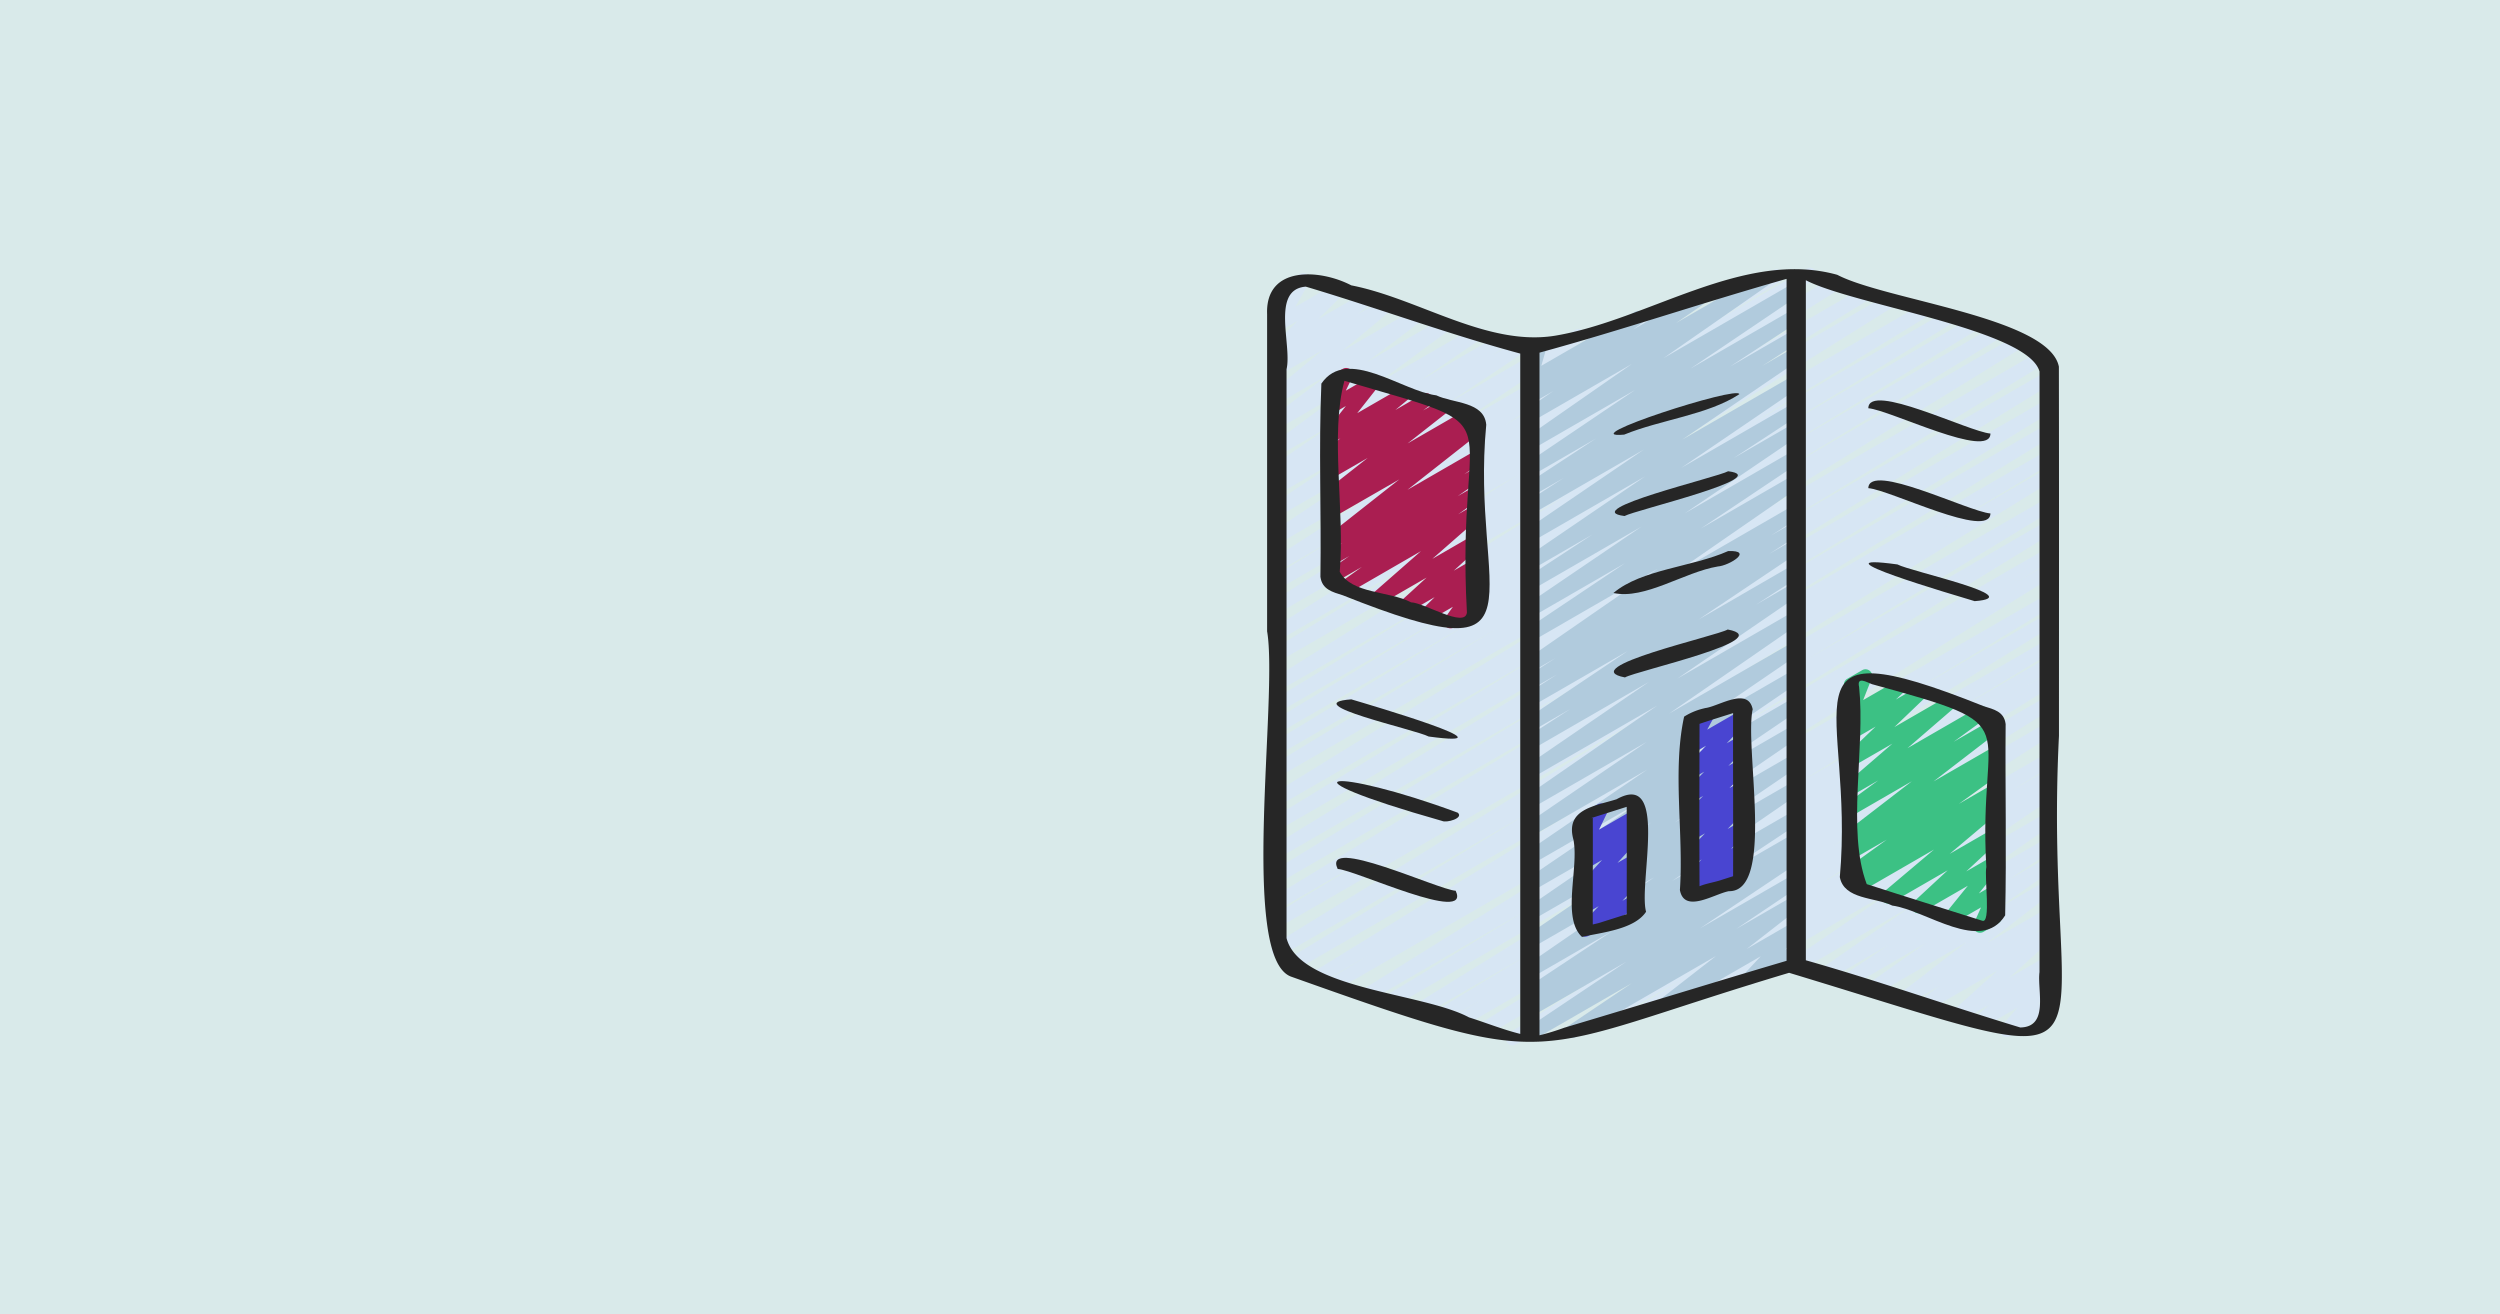 <svg xmlns="http://www.w3.org/2000/svg" width="525" height="276" viewBox="0 0 525 276">
  <g id="Grupo_161291" data-name="Grupo 161291" transform="translate(-790 -398)">
    <g id="Grupo_161290" data-name="Grupo 161290">
      <rect id="Image_Place_Holder" data-name="Image Place Holder" width="525" height="276" transform="translate(790 398)" fill="#d9eaea"/>
      <g id="folleto" transform="translate(1055.325 453.461)">
        <path id="Trazado_256282" data-name="Trazado 256282" d="M51.4,164.051a1.4,1.4,0,0,1-.744-2.584l46.453-29.085L45.952,161.917a1.4,1.4,0,1,1-1.435-2.4l37.1-22.882L40.7,160.261a1.4,1.4,0,0,1-1.424-2.405l5.434-3.286-7.789,4.486a1.4,1.4,0,0,1-1.424-2.405L55.334,144.6,32.642,157.7a1.4,1.4,0,0,1-1.435-2.4l53.274-32.939L26.6,155.787a1.4,1.4,0,1,1-1.426-2.405l29.706-18.036L22,154.327a1.4,1.4,0,0,1-1.435-2.4l69.181-42.982L14.987,152.106a1.4,1.4,0,0,1-1.415-2.411l7.738-4.645L11.18,150.9a1.4,1.4,0,0,1-1.432-2.4l67.361-41.413L5.064,148.677a1.4,1.4,0,1,1-1.426-2.405l51.618-31.345-52.48,30.3a1.4,1.4,0,0,1-1.429-2.4l77.787-47.9L2.662,139.079a1.4,1.4,0,0,1-1.421-2.411l23.31-14L2.662,135.306a1.4,1.4,0,0,1-1.426-2.4L69.044,91.429,2.662,129.755a1.4,1.4,0,1,1-1.426-2.405L63.7,89.256,2.662,124.5a1.4,1.4,0,0,1-1.429-2.4l73.1-44.862L2.662,118.616a1.4,1.4,0,0,1-1.424-2.4L59.661,80.648l-57,32.909a1.4,1.4,0,1,1-1.432-2.4L74.668,65.882,2.662,107.454a1.4,1.4,0,0,1-1.424-2.4L47.786,76.733,2.662,102.784a1.4,1.4,0,0,1-1.424-2.4L42.5,75.279l-39.841,23a1.4,1.4,0,0,1-1.424-2.405L38.731,73.058,2.662,93.879a1.4,1.4,0,0,1-1.426-2.4L38.991,68.441,2.662,89.41a1.4,1.4,0,0,1-1.437-2.4L62.712,48.57,2.662,83.241a1.4,1.4,0,0,1-1.429-2.405L35.3,59.944,2.662,78.788a1.4,1.4,0,0,1-1.44-2.394L52.8,44.09,2.662,73.036a1.4,1.4,0,0,1-1.437-2.4L41.67,45.469,2.662,67.971a1.4,1.4,0,0,1-1.429-2.405l14.45-8.857L2.662,64.237A1.4,1.4,0,0,1,1.2,61.852L38.168,37.979,2.662,58.476A1.4,1.4,0,0,1,1.188,56.1L28.875,37.616,2.662,52.743a1.4,1.4,0,0,1-1.477-2.369L17.126,39.708,2.662,48.053A1.4,1.4,0,0,1,1.2,45.67l2.9-1.885-1.437.839a1.405,1.405,0,0,1-1.491-2.383l12.619-8.67L2.662,40a1.4,1.4,0,0,1-1.53-2.335L16.7,26.183,2.67,34.293a1.4,1.4,0,0,1-1.541-2.324l11.64-8.818L2.662,28.982A1.4,1.4,0,0,1,1.07,26.7l10.448-8.67-8.857,5.1a1.4,1.4,0,0,1-1.555-2.316l2.8-2.179-1.247.719a1.4,1.4,0,0,1-1.678-2.2L6.23,11.934,2.662,13.995a1.4,1.4,0,0,1-1.9-1.907L3.618,7.07l-.157.092a1.4,1.4,0,1,1-1.4-2.422L6.706,2.061a1.382,1.382,0,0,1,1.678.221A1.4,1.4,0,0,1,8.61,3.96L5.749,8.983l8.39-4.847a1.4,1.4,0,0,1,1.678,2.2l-5.235,5.216,9.559-5.521A1.4,1.4,0,0,1,21.7,8.346l-2.8,2.181,5.459-3.155a1.4,1.4,0,0,1,1.591,2.285L15.5,18.344l15.41-8.9a1.4,1.4,0,0,1,1.544,2.324L20.809,20.578l16.028-9.254a1.4,1.4,0,0,1,1.53,2.335L22.8,25.148,43.236,13.354a1.4,1.4,0,0,1,1.491,2.36l-12.607,8.67L48.39,14.991a1.4,1.4,0,0,1,1.46,2.383l-2.895,1.882,5.28-3.051a1.4,1.4,0,0,1,1.477,2.372L37.791,29.234,64.561,13.78a1.4,1.4,0,0,1,1.474,2.372L38.347,34.643,85.332,7.515A1.4,1.4,0,0,1,86.789,9.9L49.814,33.787,106.195,1.236a1.4,1.4,0,0,1,1.429,2.4l-14.4,8.826L113.187.946a1.4,1.4,0,0,1,1.437,2.4L74.176,28.512,118.839,2.727a1.4,1.4,0,0,1,1.443,2.394L68.719,37.431,125.265,4.766a1.4,1.4,0,0,1,1.432,2.4L92.6,28.085l37.646-21.73a1.4,1.4,0,0,1,1.44,2.394L70.2,47.191l66.95-38.653a1.4,1.4,0,0,1,1.429,2.4L100.853,33.963l41.29-23.842a1.4,1.4,0,1,1,1.426,2.405L106.094,35.339l40.969-23.657a1.4,1.4,0,0,1,1.426,2.4L107.244,39.165l44.856-25.9a1.4,1.4,0,1,1,1.426,2.405L106.944,44.017l50.379-29.085a1.4,1.4,0,0,1,1.435,2.4L85.264,62.638l77.247-44.6a1.4,1.4,0,0,1,1.424,2.405L105.543,55.99,163.3,22.645a1.4,1.4,0,0,1,1.429,2.4L91.669,69.881,163.3,28.538a1.4,1.4,0,1,1,1.426,2.405L102.207,69.056l61.1-35.275a1.4,1.4,0,1,1,1.426,2.405L96.966,77.631l66.337-38.3a1.4,1.4,0,0,1,1.421,2.408l-23.31,14L163.3,43.1a1.4,1.4,0,0,1,1.429,2.4L86.914,93.421,163.3,49.32a1.4,1.4,0,0,1,1.424,2.405l-51.6,31.348L163.3,54.091a1.4,1.4,0,0,1,1.429,2.4L97.352,97.92,163.3,59.86a1.4,1.4,0,0,1,1.418,2.408l-7.652,4.584,6.234-3.6a1.4,1.4,0,0,1,1.435,2.4l-69.2,42.982L163.3,69.517a1.4,1.4,0,0,1,1.424,2.405L135.112,89.9,163.3,73.626a1.4,1.4,0,0,1,1.432,2.4l-53.288,32.953L163.3,79.04a1.4,1.4,0,0,1,1.424,2.405L144.853,93.513l18.458-10.65a1.4,1.4,0,0,1,1.424,2.405l-5.484,3.317,4.061-2.344a1.4,1.4,0,0,1,1.432,2.4l-37.084,22.877L163.3,90.937a1.4,1.4,0,0,1,1.44,2.394l-46.45,29.085L163.3,96.433a1.4,1.4,0,0,1,1.454,2.386L116.2,130.057l47.1-27.192a1.4,1.4,0,0,1,1.435,2.4l-8.3,5.146,6.863-3.963a1.4,1.4,0,0,1,1.435,2.4l-1.166.727a1.4,1.4,0,0,1,1.219,2.483l-22.768,15.561L163.3,115.33a1.4,1.4,0,0,1,1.493,2.36l-18.715,12.954L163.3,120.7a1.4,1.4,0,0,1,1.482,2.369l-9.229,6.237,7.755-4.475a1.4,1.4,0,0,1,1.5,2.352L153,135.525l10.309-5.951a1.4,1.4,0,0,1,1.552,2.316l-13.8,10.661,12.247-7.07a1.4,1.4,0,0,1,1.519,2.344l-3.932,2.841,2.414-1.4a1.4,1.4,0,0,1,1.636,2.237l-9.274,8.37,7.638-4.408a1.4,1.4,0,0,1,1.608,2.271l-3.02,2.581,1.4-.814a1.4,1.4,0,0,1,1.753,2.128l-3.39,3.887,1.636-.942A1.4,1.4,0,1,1,164.7,157l-8.9,5.137a1.4,1.4,0,0,1-1.754-2.128l3.39-3.89-7.3,4.237a1.4,1.4,0,0,1-1.608-2.274l3.02-2.579-5.915,3.42a1.4,1.4,0,0,1-1.636-2.237l9.271-8.373-14.582,8.418a1.4,1.4,0,0,1-1.519-2.344l3.915-2.836-6.637,3.829a1.4,1.4,0,0,1-1.555-2.316l13.8-10.658-18.85,10.882a1.4,1.4,0,0,1-1.5-2.352l11.808-8.34-15.6,9.011a1.4,1.4,0,0,1-1.485-2.369l9.257-6.251-12.395,7.157a1.4,1.4,0,0,1-1.493-2.36l18.713-12.951-23.593,13.611a1.4,1.4,0,0,1-1.488-2.366l22.765-15.558-40.8,23.556a1.4,1.4,0,0,1-1.435-2.4l.383-.238-10.7,6.175a1.4,1.4,0,0,1-1.435-2.388l8.351-5.185-19.89,11.483a1.4,1.4,0,0,1-1.457-2.388l48.536-31.225L52.1,163.863a1.381,1.381,0,0,1-.7.187Z" transform="translate(0.93 0)" fill="#d7e6f4"/>
        <path id="Trazado_256283" data-name="Trazado 256283" d="M20.946,162.439a1.4,1.4,0,0,1-.777-2.562L41.11,145.852,21.646,157.089A1.4,1.4,0,0,1,20.2,154.7l2.576-1.642-1.119.646a1.4,1.4,0,0,1-1.471-2.374l18.055-11.967-16.584,9.573a1.4,1.4,0,0,1-1.491-2.36l26.817-18.458L21.646,142.731a1.4,1.4,0,0,1-1.485-2.366l24.656-16.78-23.17,13.368a1.4,1.4,0,0,1-1.491-2.363l26.227-18L21.646,130.87a1.4,1.4,0,0,1-1.485-2.366L44.321,112.1,21.646,125.185a1.4,1.4,0,0,1-1.488-2.366l25.316-17.292L21.646,119.284a1.4,1.4,0,0,1-1.488-2.366L45.389,99.69l-23.744,13.7a1.4,1.4,0,0,1-1.493-2.358L47.61,92.055l-25.964,15a1.4,1.4,0,0,1-1.488-2.366L45.848,87.1l-24.2,13.983A1.4,1.4,0,0,1,20.189,98.7l9.2-5.951-7.744,4.475a1.4,1.4,0,0,1-1.477-2.369L41.424,80.595,21.646,92a1.4,1.4,0,1,1-1.454-2.389l6.368-4.089-4.914,2.833a1.4,1.4,0,0,1-1.454-2.386L26.224,82.1l-4.578,2.64a1.4,1.4,0,0,1-1.493-2.358L47.688,63.336,21.646,78.371A1.4,1.4,0,0,1,20.169,76L40.887,62.128,21.646,73.239a1.4,1.4,0,0,1-1.485-2.369L44.293,54.482,21.64,67.556a1.4,1.4,0,0,1-1.463-2.38l13.83-9.047L21.646,63.266A1.4,1.4,0,0,1,20.161,60.9L45.031,43.944l-23.386,13.5a1.4,1.4,0,0,1-1.485-2.366l24.664-16.8L21.646,51.654a1.4,1.4,0,0,1-1.454-2.383L28,44.238,21.646,47.9a1.4,1.4,0,0,1-1.465-2.377l14.59-9.567L21.646,43.544a1.4,1.4,0,0,1-1.482-2.369L43.021,25.74,21.646,38.077a1.4,1.4,0,0,1-1.5-2.358L42.307,20.3,21.646,32.223a1.4,1.4,0,0,1-1.491-2.363L25.8,25.995l-4.15,2.394a1.4,1.4,0,0,1-1.527-2.338L22.06,24.63l-.414.238a1.4,1.4,0,0,1-2.042-1.6l1.144-3.938a1.4,1.4,0,0,1-.5-2.6l1.994-1.149a1.4,1.4,0,0,1,2.044,1.6l-1.026,3.524L42.937,9.349a1.4,1.4,0,0,1,1.524,2.338l-1.933,1.418,13.144-7.6A1.4,1.4,0,0,1,57.163,7.87l-5.633,3.873L69.578,1.314a1.4,1.4,0,0,1,1.5,2.358L48.916,19.1l27.1-15.645A1.4,1.4,0,0,1,77.5,5.825L54.649,21.257,76.019,8.921a1.4,1.4,0,0,1,1.465,2.38l-14.6,9.573L76.024,13.29a1.4,1.4,0,0,1,1.454,2.386L69.69,20.709l6.337-3.658a1.4,1.4,0,0,1,1.485,2.366L52.84,36.222,76.03,22.835A1.4,1.4,0,0,1,77.515,25.2L52.647,42.146l23.383-13.5a1.4,1.4,0,0,1,1.463,2.377L63.649,40.087l12.384-7.148a1.4,1.4,0,0,1,1.485,2.369L53.41,51.68,76.035,38.616a1.4,1.4,0,0,1,1.477,2.372L56.761,54.879,76.038,43.751a1.4,1.4,0,0,1,1.493,2.36L50,65.146,76.038,50.113A1.4,1.4,0,0,1,77.5,52.5l-6.013,3.854,4.561-2.634A1.4,1.4,0,0,1,77.5,56.11l-6.39,4.106,4.936-2.85a1.4,1.4,0,0,1,1.479,2.372L56.271,74,76.047,62.561a1.4,1.4,0,0,1,1.46,2.386l-9.187,5.94,7.73-4.475a1.4,1.4,0,1,1,1.491,2.366l-25.7,17.611L76.052,72.406a1.4,1.4,0,0,1,1.5,2.36L50.093,93.744,76.055,78.757a1.4,1.4,0,0,1,1.491,2.363L52.306,98.359l23.752-13.7a1.4,1.4,0,1,1,1.491,2.366L52.236,104.308,76.061,90.528A1.4,1.4,0,0,1,77.548,92.9L53.4,109.3,76.063,96.214a1.4,1.4,0,0,1,1.491,2.36L51.313,116.588,76.069,102.3a1.4,1.4,0,0,1,1.485,2.363L52.9,121.44l23.168-13.374a1.4,1.4,0,0,1,1.491,2.363L50.751,128.888l25.324-14.618a1.4,1.4,0,0,1,1.474,2.374L59.479,128.622l16.6-9.567a1.4,1.4,0,0,1,1.451,2.388l-2.556,1.63,1.119-.638a1.4,1.4,0,0,1,1.477,2.369L56.6,138.838,76.083,127.6a1.4,1.4,0,0,1,1.479,2.369l-13.371,9L76.086,132.1a1.4,1.4,0,0,1,1.561,2.313L66.4,143.17l9.693-5.593a1.4,1.4,0,0,1,1.72,2.165l-3.356,3.6,1.65-.948a1.4,1.4,0,1,1,1.4,2.419l-9.788,5.646a1.4,1.4,0,0,1-1.72-2.165l3.356-3.6L50.264,155.713A1.4,1.4,0,0,1,48.7,153.4l11.254-8.762L30.416,161.7a1.4,1.4,0,0,1-1.479-2.372l13.354-8.986L21.646,162.249a1.4,1.4,0,0,1-.7.19Z" transform="translate(35.083 0.655)" fill="#b1cbdd"/>
        <path id="Trazado_256284" data-name="Trazado 256284" d="M31.13,62.976a1.4,1.4,0,0,1-1.138-2.212l1.653-2.313-4.782,2.763a1.4,1.4,0,0,1-1.678-2.2l2.623-2.59-5.694,3.286a1.4,1.4,0,0,1-1.639-2.237l5.635-5.154-9.688,5.593a1.4,1.4,0,0,1-1.622-2.26l10.138-8.891L9.45,55.708a1.4,1.4,0,0,1-1.513-2.346l4.6-3.289L6.72,53.428a1.4,1.4,0,0,1-1.5-2.355L9.9,47.782,6.642,49.664a1.4,1.4,0,0,1-1.5-2.358l3.3-2.293-1.8,1.038a1.4,1.4,0,0,1-1.563-2.307L20.376,31.7,6.636,39.607a1.4,1.4,0,0,1-1.493-2.363l1.144-.786a1.4,1.4,0,0,1-1.214-2.453l8.67-6.816-7.106,4.1A1.4,1.4,0,0,1,5.1,28.957l1.5-1.119a1.4,1.4,0,0,1-1.558-2.307l2.967-2.464-1.376.794a1.4,1.4,0,0,1-1.8-2.075l4.335-5.5L6.636,17.754a1.4,1.4,0,0,1-1.958-1.815L6.133,12.9a1.516,1.516,0,0,1-1.264-.7A1.4,1.4,0,0,1,5.378,10.3L8.519,8.48A1.4,1.4,0,0,1,10.476,10.3L9.153,13.064l4.933-2.85a1.4,1.4,0,0,1,1.8,2.078l-4.34,5.5,9.38-5.412a1.4,1.4,0,0,1,1.591,2.285l-2.959,2.458,5.8-3.356a1.4,1.4,0,0,1,1.538,2.33l-1.5,1.119,3.843-2.2A1.4,1.4,0,0,1,30.8,17.329l-8.67,6.816L34.676,16.9a1.4,1.4,0,0,1,1.493,2.363l-.612.417.28-.148A1.4,1.4,0,0,1,37.4,21.84L22.1,33.885l13.734-7.929a1.4,1.4,0,0,1,1.5,2.358l-3.3,2.3,1.8-1.04a1.4,1.4,0,0,1,1.5,2.355l-4.7,3.3,3.2-1.846a1.4,1.4,0,0,1,1.513,2.346l-4.592,3.286,3.076-1.773a1.4,1.4,0,0,1,1.622,2.26L27.323,48.386l8.51-4.922A1.4,1.4,0,0,1,37.475,45.7l-5.641,5.163,4-2.31a1.4,1.4,0,0,1,1.678,2.207L34.9,53.342l.934-.537a1.4,1.4,0,0,1,1.837,2.025L35.99,57.165a1.4,1.4,0,1,1,1.233,2.517L31.82,62.8a1.37,1.37,0,0,1-.691.176Z" transform="translate(8.142 13.516)" fill="#aa1e51"/>
        <path id="Trazado_256285" data-name="Trazado 256285" d="M72.27,86.255a1.4,1.4,0,0,1-1.281-1.974l1.5-3.356L66.9,84.158a1.4,1.4,0,0,1-1.787-2.089l4.606-5.688-9.7,5.593a1.4,1.4,0,0,1-1.65-2.237l7.12-6.606L53.666,79.957a1.4,1.4,0,0,1-1.6-2.279l10.546-8.9-15.583,9a1.4,1.4,0,0,1-1.5-2.36l1.259-.87-1.135.654a1.4,1.4,0,0,1-1.519-2.344L52.693,66.7l-7.048,4.061a1.4,1.4,0,0,1-1.491-2.363l1.208-.839A1.4,1.4,0,0,1,44.1,65.109L57.962,54.435,45.656,61.544a1.4,1.4,0,0,1-1.524-2.338l6.779-4.956L45.645,57.3a1.4,1.4,0,0,1-1.614-2.268l9.853-8.5L45.645,51.28a1.4,1.4,0,0,1-1.664-2.221l6.379-6.105-4.715,2.718a1.4,1.4,0,0,1-1.658-2.237l1.77-1.678-.112.062a1.4,1.4,0,0,1-2-1.723l1.829-4.62a1.429,1.429,0,0,1-1.6-.646,1.4,1.4,0,0,1,.515-1.91l3.141-1.812a1.4,1.4,0,0,1,2,1.726l-1.8,4.559,6.992-4.036a1.4,1.4,0,0,1,1.658,2.237l-1.768,1.678L59,34.732a1.4,1.4,0,0,1,1.664,2.221L54.29,43.06l10.988-6.348a1.4,1.4,0,0,1,1.614,2.268l-9.85,8.51,14.971-8.645a1.4,1.4,0,0,1,1.524,2.338l-6.793,4.964,8.068-4.656a1.4,1.4,0,0,1,1.552,2.318L62.5,54.482l12.339-7.118a1.4,1.4,0,0,1,1.491,2.363l-1.214.839a1.4,1.4,0,0,1,1.242,2.467L67.82,59.195l7.022-4.052a1.4,1.4,0,0,1,1.5,2.36l-1.356.94a1.4,1.4,0,0,1,1.46,2.349L65.9,69.688l8.949-5.163a1.4,1.4,0,0,1,1.65,2.237l-7.123,6.611,5.47-3.157a1.4,1.4,0,0,1,1.784,2.089l-4.6,5.686,2.819-1.625a1.4,1.4,0,0,1,1.974,1.784l-1.583,3.515a1.435,1.435,0,0,1,1.379.691,1.4,1.4,0,0,1-.512,1.907l-3.138,1.815a1.4,1.4,0,0,1-.694.176Z" transform="translate(78.204 54.166)" fill="#3cc184"/>
        <path id="Trazado_256286" data-name="Trazado 256286" d="M25.255,68.977a1.4,1.4,0,0,1-1.007-2.366l3.882-4.047-2.5,1.443a1.4,1.4,0,0,1-1.639-2.237l1.376-1.239A1.4,1.4,0,0,1,23.9,58.257l4.931-5.4-3.2,1.86A1.4,1.4,0,0,1,24,52.476l1.245-1.119a1.379,1.379,0,0,1-1.267-.338,1.4,1.4,0,0,1-.3-1.633l1.72-3.546a1.4,1.4,0,0,1-1.161-2.531l3.686-2.128A1.4,1.4,0,0,1,29.872,43l-1.7,3.513,7.081-4.1a1.4,1.4,0,0,1,1.633,2.237l-1.239,1.119a1.4,1.4,0,0,1,1.342,2.307l-4.933,5.406,3.2-1.846a1.4,1.4,0,0,1,1.639,2.237l-1.373,1.236a1.4,1.4,0,0,1,1.443,2.3L33.08,61.454,35.259,60.2a1.4,1.4,0,1,1,1.4,2.422L25.965,68.8a1.4,1.4,0,0,1-.71.179Z" transform="translate(42.286 72.267)" fill="#4945d1"/>
        <path id="Trazado_256287" data-name="Trazado 256287" d="M33.555,74.336a1.4,1.4,0,0,1-.934-2.439l.61-.559a1.4,1.4,0,0,1-1.286-2.358l3.418-3.37-1.726,1a1.4,1.4,0,0,1-1.706-2.181l4.139-4.3-2.433,1.4a1.4,1.4,0,0,1-1.619-2.26l.956-.839a1.642,1.642,0,0,1-1.141-.543,1.4,1.4,0,0,1,.112-1.84l3.734-3.778-2.044,1.177a1.4,1.4,0,0,1-1.7-2.187l3.977-4.083-2.276,1.312a1.4,1.4,0,0,1-1.712-2.173l4.363-4.592-2.651,1.53a1.4,1.4,0,0,1-1.927-1.877l1.424-2.626a1.4,1.4,0,0,1-.895-2.6l3.686-2.125a1.4,1.4,0,0,1,1.927,1.879l-1.326,2.453,6.734-3.887a1.4,1.4,0,0,1,1.712,2.176l-4.36,4.584,2.648-1.524a1.4,1.4,0,0,1,1.7,2.184l-4,4.083,2.282-1.314a1.4,1.4,0,0,1,1.692,2.193L41.2,50.625l2.033-1.172a1.4,1.4,0,0,1,1.619,2.26l-.956.839a1.706,1.706,0,0,1,1.135.54,1.4,1.4,0,0,1-.092,1.829l-4.145,4.3,2.442-1.4a1.4,1.4,0,0,1,1.678,2.2l-3.4,3.378,1.723-.993a1.4,1.4,0,0,1,1.633,2.237l-.976.875a1.429,1.429,0,0,1,1.25.7,1.4,1.4,0,0,1-.509,1.907L34.243,74.148a1.368,1.368,0,0,1-.688.187Z" transform="translate(56.661 59.413)" fill="#4945d1"/>
        <g id="Outer_Lines" data-name="Outer Lines" transform="translate(-0.007 1.066)">
          <path id="Trazado_256288" data-name="Trazado 256288" d="M167.058,98.872c0-25.825.031-51.722-.017-77.507C165.061,11.037,130.617,7.373,120.5,2.06,100.88-3.388,80.778,11.568,61.285,14.841,46.966,17.19,32.591,7.035,18.445,4.275,11.837.821.381.1.767,10.318v66.6C3.139,90.715-5.1,145.479,5.813,149.445c57.5,20.458,47.885,16.142,104.573-.808C186.4,171.653,163.475,170.479,167.058,98.872ZM43.165,158c-9.688-5.21-35.543-5.859-38.315-16.64V21.885C6.039,16.818,1.494,5.105,8.9,4.546c15,4.475,29.894,9.967,45.027,14.056V161.47C50.3,160.57,46.692,159.113,43.165,158Zm19.963,2.187a49.025,49.025,0,0,1-5.157,1.575V18.406C75.355,13.652,92.524,7.815,109.855,2.913V146.12C94.26,150.728,78.716,155.547,63.128,160.184ZM162.969,148.5c-.5,3.915,2.047,11.525-4.038,11.62-14.987-4.539-29.95-9.833-45.027-14.112V3.2c10,5.21,46.682,10.348,49.071,19.18Z" transform="translate(0.007 -0.877)" fill="#262626"/>
          <path id="Trazado_256289" data-name="Trazado 256289" d="M39.141,20.131c-.408-4.953-6.967-4.5-10.485-6.2-7.271-.9-18.76-10.323-24.141-2.469-.579,13.424,0,27.128-.2,40.574.347,2.674,2.551,3.2,4.707,3.882,44.353,17.678,26.717-.123,30.115-35.786ZM35.08,59.525c-.35,3.4-9.081-2.1-11.726-2.123-4.528-2.408-12.512-1.74-14.979-6.432,1.1-12.764-2.086-28.887.982-40.09C46.619,21.856,32.636,15.1,35.08,59.525Z" transform="translate(7.655 12.565)" fill="#262626"/>
          <path id="Trazado_256290" data-name="Trazado 256290" d="M78.544,41.85c-.336-2.62-2.486-3.054-4.587-3.72-44.21-17.678-27.019.12-30.229,35.89.895,4.754,7.439,4.2,11.011,5.977,7.1.945,18.654,10.149,23.71,2.056.308-13.337-.02-26.815.1-40.2Zm-4.05,30.028c-.436,2.237,1.012,12.006-.853,11.3C65.587,80.615,57.42,78.1,49.377,75.491c-4.262-11.271-.254-28.574-1.6-41.391-.54-2.346,1.636-.982,2.693-.6,33.616,9.179,22.192,6.955,24.021,38.382Z" transform="translate(77.318 53.648)" fill="#262626"/>
          <path id="Trazado_256291" data-name="Trazado 256291" d="M32.555,41.329c-4.64,1.451-10.843,2.067-9.044,8.521C24.674,55.833,20.993,66.2,25.3,70.233c4.2-.956,11-1.569,13.455-5.283C37.128,59,43.607,35.174,32.555,41.329ZM29.034,67.254c-.406.129-.954.232-1.468.375-.025-7.414.039-15.038,0-22.373a2.374,2.374,0,0,0-.817.176l7.94-2.517c.025,7.512,0,15.029.014,22.541Z" transform="translate(41.601 69.992)" fill="#262626"/>
          <path id="Trazado_256292" data-name="Trazado 256292" d="M46.73,35.4c-.931-4.645-6.729-.9-9.584-.327A13.466,13.466,0,0,0,32.33,36.94c-2.495,11.413-.07,24.485-.884,36.407.915,5.034,7.252.8,10.283.246,9.73.185,3.233-30.134,5-38.191ZM42.761,70.41h-.017l.028-.028Zm-2.978.945c-1.208.38-2.917.649-4.217,1.2-.059-11.366-.025-22.762,0-34.1,2.349-.8,4.69-1.507,7.05-2.26-.034,11.352.039,22.849,0,34.254Z" transform="translate(56.017 57.028)" fill="#262626"/>
          <path id="Trazado_256293" data-name="Trazado 256293" d="M24.826,40.984c19.051,2.593-12.2-6.611-16.246-7.806C-3.172,34.059,22.13,39.532,24.826,40.984Z" transform="translate(9.872 57.157)" fill="#262626"/>
          <path id="Trazado_256294" data-name="Trazado 256294" d="M30.868,45.955C4.685,36.248-8.378,37.5,27.579,47.683,28.507,48.145,32.182,47.1,30.868,45.955Z" transform="translate(9.949 68.188)" fill="#262626"/>
          <path id="Trazado_256295" data-name="Trazado 256295" d="M30.547,51.983c-3.594-.171-28.165-11.718-24.77-4.57C9.374,47.584,33.945,59.132,30.547,51.983Z" transform="translate(9.822 78.543)" fill="#262626"/>
          <path id="Trazado_256296" data-name="Trazado 256296" d="M51.472,23.343c-18.841-2.579,12.143,6.474,16.221,7.71C79.218,30.181,54.235,24.831,51.472,23.343Z" transform="translate(81.669 38.661)" fill="#262626"/>
          <path id="Trazado_256297" data-name="Trazado 256297" d="M71.065,23.675C66.5,23.32,45.579,12.791,45.414,18.362,49.975,18.708,70.9,29.241,71.065,23.675Z" transform="translate(81.613 27.621)" fill="#262626"/>
          <path id="Trazado_256298" data-name="Trazado 256298" d="M45.415,12.375c4.5.344,25.615,10.907,25.646,5.314C66.558,17.334,45.446,6.754,45.415,12.375Z" transform="translate(81.615 16.83)" fill="#262626"/>
          <path id="Trazado_256299" data-name="Trazado 256299" d="M28.5,18.894c7.691-3.155,17.555-4.136,24.174-8.482C52.7,8.457,17.254,19.923,28.5,18.894Z" transform="translate(47.26 15.849)" fill="#262626"/>
          <path id="Trazado_256300" data-name="Trazado 256300" d="M50.172,16.051c-2.218,1.259-31.672,8.189-21.755,9.4C30.626,24.2,60.092,17.268,50.172,16.051Z" transform="translate(47.42 26.385)" fill="#262626"/>
          <path id="Trazado_256301" data-name="Trazado 256301" d="M50.363,22.051c-7.5,3.356-18.178,3.8-24.088,8.8,6.583,1.46,14.867-4.391,21.909-5.565,2.416-.168,7.663-3.443,2.179-3.239Z" transform="translate(47.227 37.149)" fill="#262626"/>
          <path id="Trazado_256302" data-name="Trazado 256302" d="M50.217,27.933C47.926,29.3,17.851,35.962,28.637,38,30.928,36.631,61,29.966,50.217,27.933Z" transform="translate(47.289 47.734)" fill="#262626"/>
        </g>
      </g>
    </g>
  </g>
</svg>
